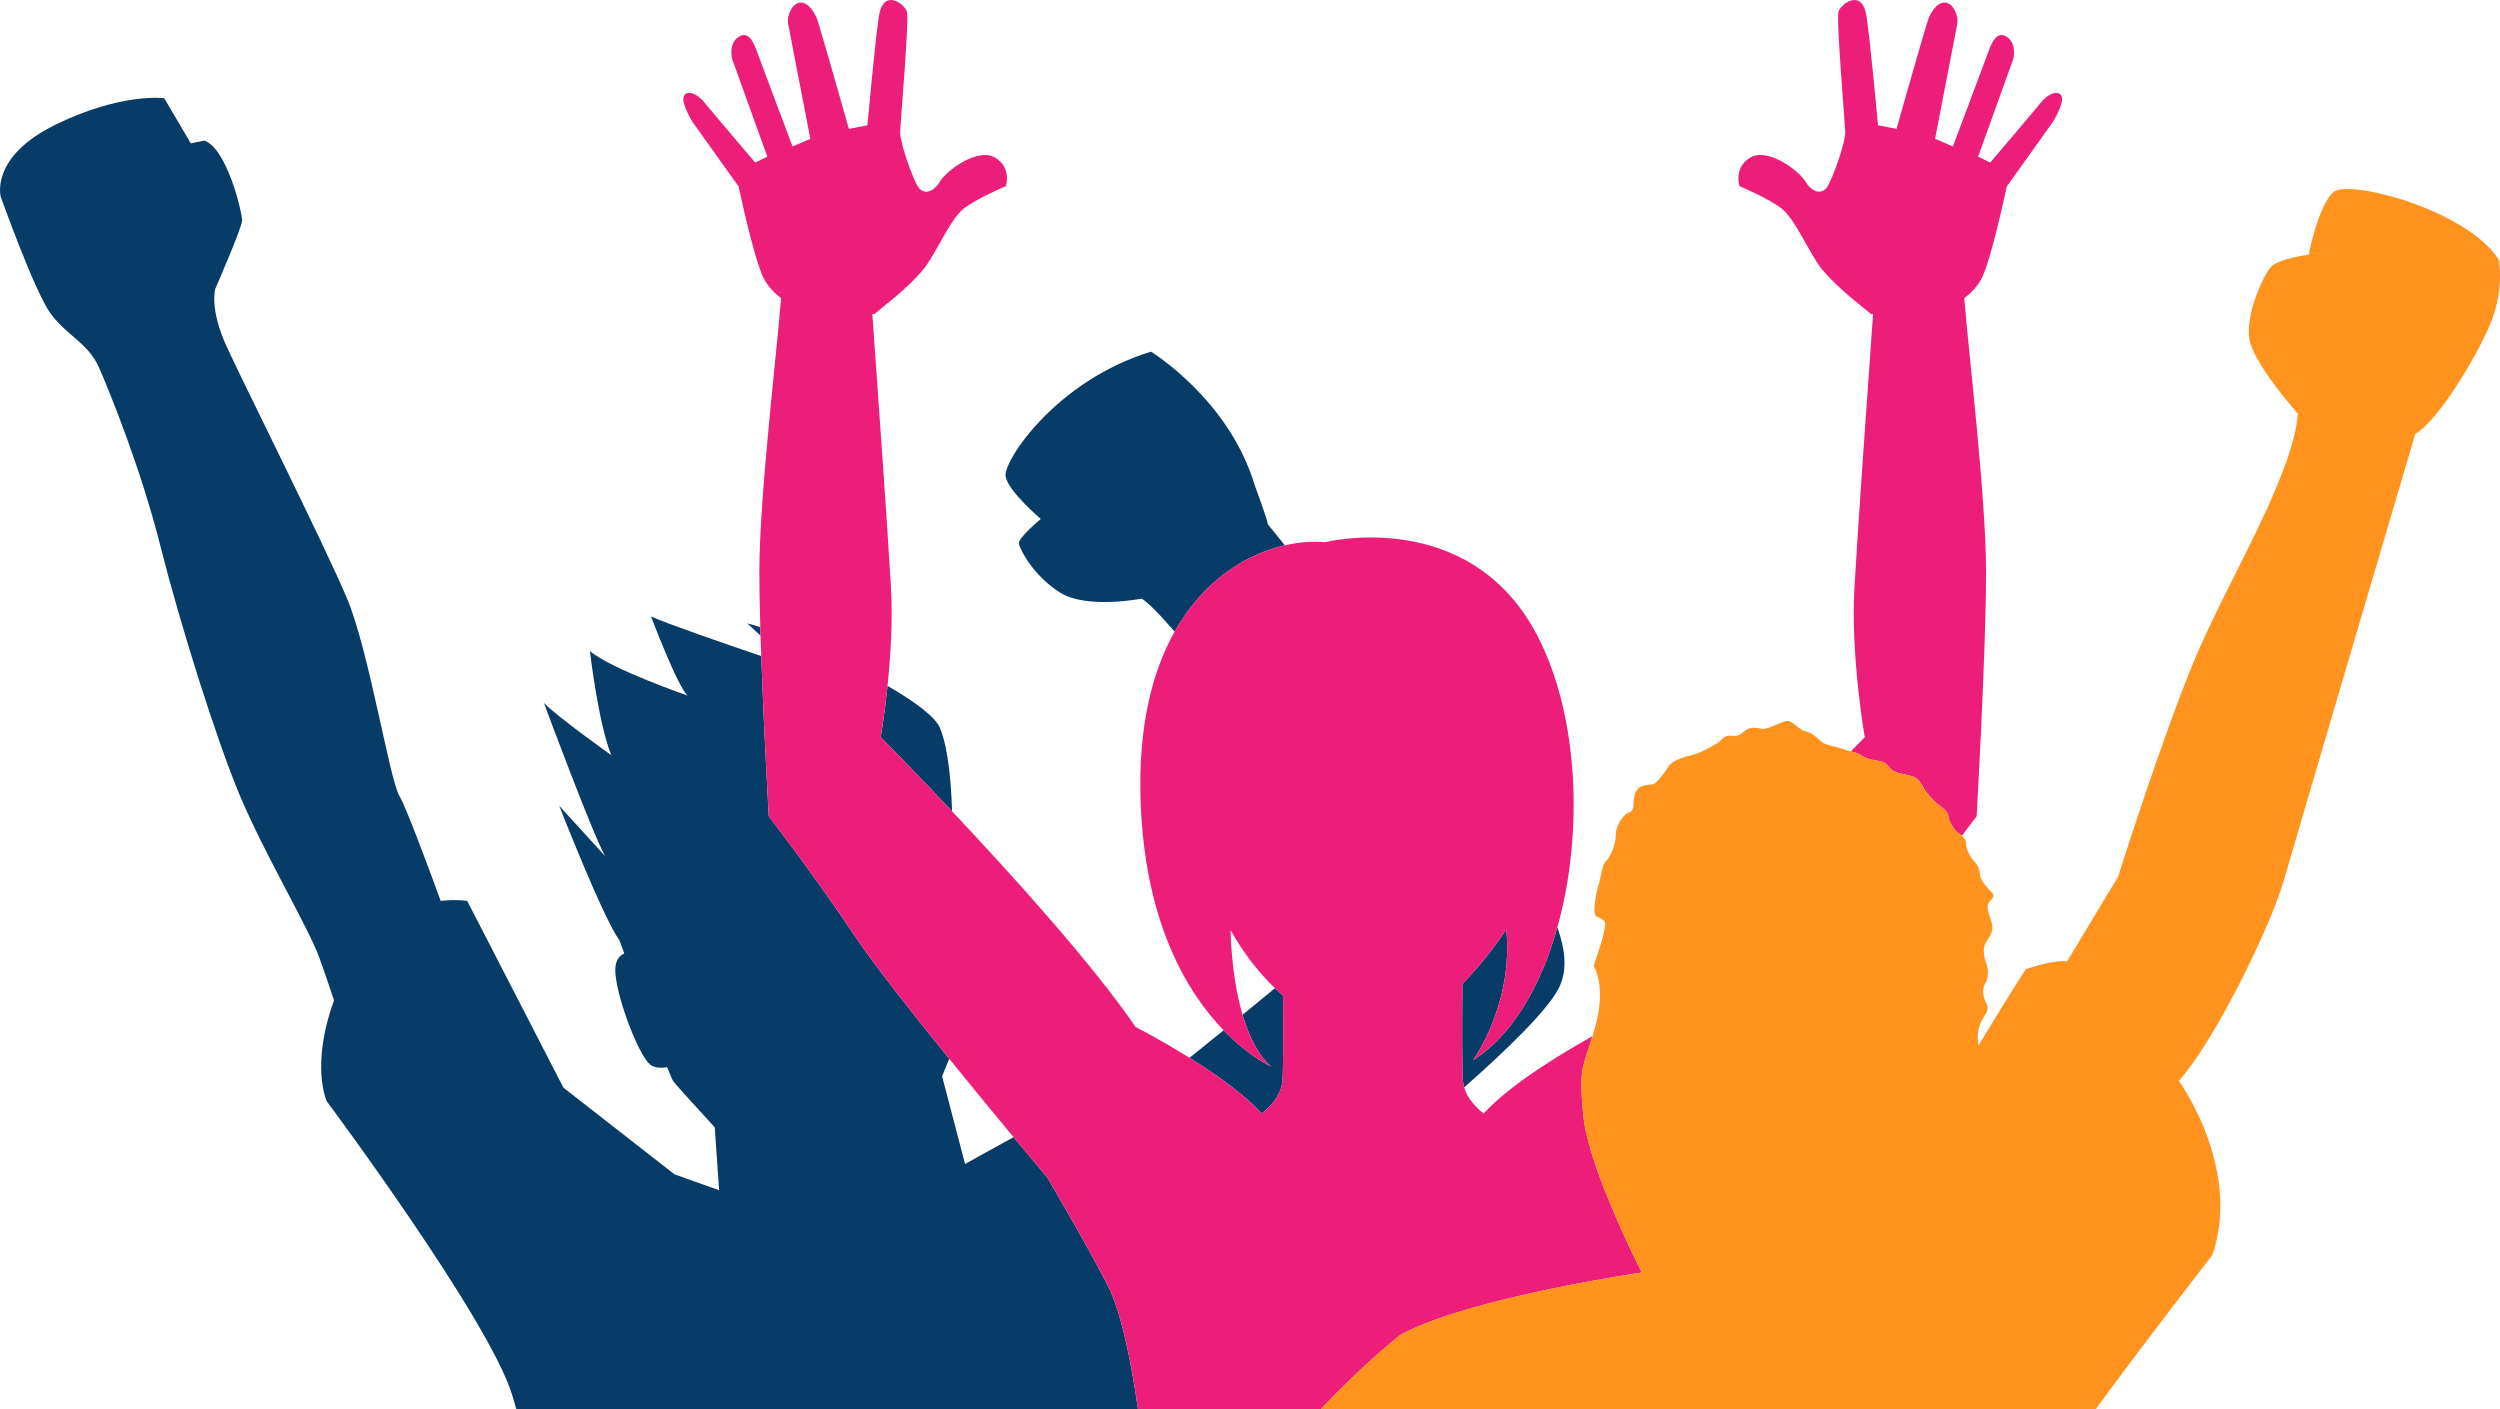 <svg version="1.1" id="图层_1" x="0px" y="0px" width="273.334px" height="154.094px" viewBox="0 0 273.334 154.094" enable-background="new 0 0 273.334 154.094" xml:space="preserve" xmlns="http://www.w3.org/2000/svg" xmlns:xlink="http://www.w3.org/1999/xlink" xmlns:xml="http://www.w3.org/XML/1998/namespace">
  <path fill="#073C68" d="M140.476,59.62c-1.152-1.431-1.846-2.284-1.846-2.284c-0.162-0.824-1.473-4.358-1.473-4.358
	c-2.827-9.353-11.314-14.528-11.314-14.528c-10.388,3.155-16.222,12.016-15.896,13.665c0.326,1.649,3.849,4.623,3.849,4.623
	s-2.523,2.089-2.401,2.708c0.123,0.618,1.54,3.458,4.479,5.325c2.938,1.866,8.943,0.68,8.943,0.68
	c0.604,0.334,1.97,1.693,3.61,3.611C131.621,63.375,136.336,60.569,140.476,59.62z" class="color c1"/>
  <path fill="#073C68" d="M161.051,115.916c0,0,4.458-6.104,3.636-14.331c0,0-1.805,2.923-4.801,5.992
	c-0.033,4.385-0.046,9.534,0.068,10.669c0.023,0.223,0.068,0.436,0.13,0.641c4.505-3.97,9.519-8.756,10.517-11.217
	c0.744-1.83,0.521-3.928-0.332-6.275C168.474,107.795,165.358,113.186,161.051,115.916z" class="color c1"/>
  <path fill="#073C68" d="M137.944,121.743c0,0,2.057-1.438,2.262-3.497c0.104-1.023,0.104-5.33,0.078-9.387
	c-0.295-0.26-0.592-0.535-0.887-0.821c-0.975,0.804-2.213,1.825-3.543,2.913c0.655,2.238,1.639,4.355,3.118,5.65
	c0,0-2.375-1.045-5.188-3.957c-1.295,1.053-2.587,2.1-3.728,3.008C132.859,117.406,136.013,119.62,137.944,121.743z" class="color c1"/>
  <path fill="#073C68" d="M81.7,68.158c0,0,0.635,0.571,1.453,1.346c-0.009-0.313-0.019-0.623-0.027-0.932
	C82.551,68.381,82.065,68.238,81.7,68.158z" class="color c1"/>
  <path fill="#073C68" d="M104.092,88.698c-0.08-2.769-0.36-6.755-1.319-9.104c-0.501-1.227-2.803-2.907-5.734-4.604
	c-0.341,3.275-0.749,5.613-0.749,5.613S99.615,83.945,104.092,88.698z" class="color c1"/>
  <path fill="#073C68" d="M121.077,140.464c-2.674-5.144-6.582-11.726-6.582-11.726s-1.486-1.766-3.679-4.407
	c-2.726,1.492-5.304,2.933-5.304,2.933l-2.51-9.592c0.29-0.686,0.552-1.324,0.782-1.908c-4.125-5.097-8.314-10.418-10.271-13.354
	c-4.526-6.789-9.463-13.166-9.463-13.166s-0.521-9.088-0.822-17.514c-3.933-1.335-10.45-3.582-12.05-4.336
	c0,0,2.896,7.686,4.007,8.66c0,0-8.275-2.861-10.688-4.862c0,0,0.936,7.982,2.339,11.375c0,0-5.763-4.092-7.367-5.702
	c0,0,5.493,14.791,6.706,16.753l-5.035-5.521c0,0,4.825,12.353,6.567,14.67c0,0,0.21,0.57,0.547,1.483
	c-0.593,0.25-1.104,0.864-0.96,2.3c0.311,3.118,2.616,8.905,3.778,9.837c0.479,0.386,1.188,0.413,1.862,0.283
	c0.336,0.842,0.58,1.412,0.671,1.54c0.211,0.302,2.211,2.514,4.539,5.043l0.477,6.875l-4.869-1.729l-12.151-9.479L51.08,98.498
	c0,0-1.197-0.188-2.897,0c-1.549-4.243-3.809-10.296-4.502-11.446c-1.093-1.804-3.32-15.863-5.741-21.624
	c-2.425-5.762-11.213-23.296-13.145-27.503c-1.933-4.207-1.257-6.359-1.257-6.359s2.911-6.632,2.931-7.462
	c0.02-0.83-1.644-7.843-4.112-8.731l-1.501,0.297l-2.902-4.934c0,0-4.712-0.628-11.906,2.905c-7.193,3.532-5.968,7.877-5.968,7.877
	s3.7,10.373,5.461,12.778c1.761,2.405,4.124,3.223,5.301,5.928c1.179,2.703,4.564,11.023,6.691,19.46
	c2.126,8.438,6.104,21.143,8.704,27.327c2.6,6.187,7.418,14.319,8.593,17.482c0.558,1.498,1.183,3.351,1.689,4.888
	c-1.517,4.108-1.834,8.253-0.814,10.999c0,0,17.813,23.888,20.313,32.203c0.152,0.506,0.301,1.011,0.441,1.511h67.961
	C123.815,149.793,122.718,143.619,121.077,140.464z" class="color c1"/>
  <path fill="#ED1E79" d="M205.304,83.177c1.014,0.134,0.989,0.509,1.514,0.968c0.523,0.457,1.654,0.532,2.264,0.729
	c0.607,0.195,0.99,0.8,1.229,1.26c0.234,0.461,1.143,1.521,1.695,1.891c0.553,0.371,1.051,0.916,1.025,1.291
	c-0.024,0.377,0.681,1.469,0.912,1.64c0.107,0.08,0.34,0.222,0.557,0.416c0.993-1.323,1.613-2.126,1.613-2.126
	s1.029-17.896,1.029-26.741c0-8.135-1.91-23.9-2.379-29.903c0.68-0.524,1.416-1.237,1.891-2.156
	c1.078-2.081,2.75-10.054,2.75-10.054l5.02-7.025c0,0,1.217-1.929,1.006-2.754c-0.212-0.825-1.422-0.473-2.252,0.553
	c-0.828,1.025-5.58,6.608-5.58,6.608l-1.326-0.65l3.849-10.678c0,0,0.426-1.677-0.702-2.415c-1.128-0.736-1.686,0.691-2.082,1.787
	c-0.396,1.096-3.822,10.192-3.822,10.192l-1.947-0.828c0,0,2.311-11.969,2.442-12.642s-0.375-2.155-1.292-2.251
	c-0.918-0.095-1.561,1.037-1.832,1.654c-0.275,0.618-3.535,12.151-3.535,12.151l-2.021-0.395c0,0-0.777-8.536-1.239-11.813
	c-0.464-3.276-2.789-1.454-3.074-0.644c-0.283,0.812,0.693,12.028,0.731,13.194c0.037,1.167-1.435,5.267-2.011,6.063
	c-0.573,0.796-1.629,0.548-2.344-0.654c-0.717-1.202-4.084-3.705-5.981-2.637c-1.9,1.068-1.229,3.142-1.229,3.142
	s3.278,1.382,4.631,2.471c1.354,1.088,2.655,4.068,3.918,5.977c1.26,1.91,4.39,4.352,4.39,4.352l1.444,1.191l0.223-0.02
	c-0.506,7.051-1.719,24.208-2.043,30.035c-0.41,7.405,1.133,16.25,1.133,16.25s-0.563,0.564-1.52,1.545
	c0.422,0.107,0.791,0.203,0.963,0.336C203.623,82.725,204.291,83.042,205.304,83.177z" class="color c2"/>
  <path fill="#ED1E79" d="M93.514,102.409c1.957,2.936,6.146,8.258,10.271,13.354c2.553,3.15,5.073,6.209,7.031,8.567
	c2.192,2.644,3.679,4.407,3.679,4.407s3.908,6.582,6.582,11.726c1.641,3.155,2.738,9.329,3.343,13.63h19.976
	c4.744-5.045,8.707-8.142,8.707-8.142c7.463-4.076,26.403-6.819,26.403-6.819s-5.843-11.39-6.394-17.14
	c-0.51-5.3-0.073-5.162,1.005-8.698c-3.021,1.676-8.918,5.169-11.9,8.448c0,0-1.635-1.147-2.133-2.856
	c-0.062-0.205-0.106-0.418-0.13-0.641c-0.114-1.135-0.102-6.284-0.068-10.669c2.996-3.069,4.801-5.992,4.801-5.992
	c0.822,8.228-3.635,14.331-3.635,14.331c4.309-2.73,7.422-8.121,9.217-14.521c2.891-10.312,2.346-23.25-2.223-31.966
	C160.64,55.303,144.87,59.28,144.87,59.28c-1.301-0.123-2.807-0.025-4.396,0.34c-4.139,0.95-8.854,3.755-12.049,9.442
	c-2.45,4.359-4.008,10.404-3.715,18.622c0.477,13.362,5.19,20.943,9.072,24.961c2.813,2.914,5.189,3.959,5.189,3.959
	c-1.479-1.297-2.464-3.414-3.119-5.651c-1.288-4.397-1.305-9.263-1.305-9.263c1.473,2.644,3.149,4.709,4.85,6.35
	c0.295,0.286,0.591,0.563,0.886,0.822c0.024,4.056,0.024,8.361-0.078,9.386c-0.205,2.06-2.263,3.497-2.263,3.497
	c-1.931-2.123-5.084-4.337-7.888-6.09c-3.17-1.981-5.893-3.371-5.893-3.371c-4.741-6.928-13.606-16.725-20.071-23.584
	c-4.477-4.752-7.803-8.096-7.803-8.096s0.408-2.336,0.749-5.612c0.321-3.098,0.585-7.036,0.385-10.636
	c-0.327-5.827-1.54-22.984-2.045-30.035l0.224,0.02l1.443-1.191c0,0,3.128-2.441,4.391-4.352c1.262-1.909,2.564-4.889,3.917-5.977
	c1.351-1.089,4.632-2.471,4.632-2.471s0.669-2.073-1.229-3.142c-1.9-1.068-5.269,1.435-5.982,2.637
	c-0.715,1.202-1.771,1.45-2.346,0.654c-0.574-0.795-2.047-4.895-2.009-6.063c0.037-1.167,1.016-12.383,0.731-13.194
	c-0.284-0.81-2.611-2.632-3.075,0.644c-0.462,3.276-1.238,11.813-1.238,11.813l-2.021,0.395c0,0-3.26-11.533-3.534-12.151
	c-0.274-0.617-0.915-1.749-1.833-1.654c-0.916,0.096-1.424,1.579-1.292,2.251c0.132,0.672,2.444,12.642,2.444,12.642l-1.948,0.828
	c0,0-3.428-9.096-3.823-10.192c-0.396-1.096-0.954-2.523-2.082-1.787c-1.127,0.738-0.701,2.415-0.701,2.415l3.847,10.678
	l-1.324,0.65c0,0-4.754-5.583-5.583-6.608c-0.829-1.026-2.038-1.378-2.249-0.553c-0.213,0.825,1.003,2.754,1.003,2.754l5.02,7.025
	c0,0,1.671,7.973,2.748,10.054c0.478,0.919,1.214,1.632,1.892,2.156c-0.467,6.003-2.377,21.768-2.377,29.903
	c0,1.74,0.042,3.834,0.104,6.07c0.009,0.309,0.019,0.619,0.027,0.932c0.022,0.732,0.048,1.476,0.075,2.225
	c0.301,8.425,0.822,17.514,0.822,17.514S88.987,95.62,93.514,102.409z" class="color c2"/>
  <path fill="#FF931E" d="M273.187,28.379c-3.439-5.429-16.457-8.853-18.092-7.362c-1.632,1.492-2.676,6.824-2.676,6.824
	s-3.406,0.438-4.206,1.43c-0.8,0.991-2.667,5.001-2.292,7.716c0.373,2.713,5.316,8.245,5.316,8.245
	c-0.565,6.829-7.534,18.033-11.121,26.484c-3.584,8.451-8.543,24.146-8.543,24.146l-5.574,9.252
	c-1.563-0.215-4.501,0.854-4.501,0.854c-0.884,1.253-5.179,8.324-5.179,8.324s-0.271-1.241,0.18-2.345
	c0.451-1.104,1.098-1.377,0.691-2.178c-0.403-0.803-0.5-1.697-0.131-2.252c0.371-0.553,0.33-1.623,0.123-2.17
	c-0.209-0.546-0.535-1.613,0.006-2.399s0.756-1.293,0.58-2.022c-0.175-0.729-0.529-1.419-0.449-1.969
	c0.082-0.551,1.035-0.82,0.449-1.393c-0.584-0.572-1.141-1.232-1.262-1.75c-0.121-0.521-0.068-0.983-0.564-1.527
	s-0.998-1.378-0.976-2.043c0.011-0.357-0.22-0.651-0.47-0.875c-0.217-0.194-0.448-0.336-0.557-0.416
	c-0.231-0.17-0.938-1.264-0.912-1.639c0.023-0.377-0.473-0.922-1.025-1.291c-0.554-0.371-1.461-1.431-1.695-1.892
	c-0.236-0.46-0.619-1.063-1.229-1.26s-1.739-0.271-2.264-0.729c-0.523-0.457-0.5-0.832-1.514-0.967
	c-1.013-0.135-1.681-0.453-1.986-0.691c-0.172-0.135-0.541-0.229-0.963-0.336c-0.334-0.086-0.701-0.18-1.039-0.309
	c-0.771-0.292-1.633-0.3-2.162-0.75c-0.526-0.447-1.022-0.992-1.748-1.13c-0.725-0.136-1.43-1.228-2.035-1.135
	s-2.129,0.946-2.68,0.866c-0.551-0.082-1.073-0.25-1.649,0.045c-0.575,0.295-0.742,0.818-1.668,0.711
	c-0.927-0.106-0.894,0.385-1.841,0.943c-0.949,0.56-1.869,1.03-2.592,1.184c-0.722,0.152-2.104,0.572-2.504,1.211
	c-0.396,0.641-1.252,1.806-1.686,1.955c-0.432,0.148-1.505-0.1-1.928,0.917c-0.424,1.016,0.049,1.937-0.701,2.176
	c-0.75,0.237-1.486,1.633-1.451,2.414c0.038,0.78-0.521,2.425-1.023,2.84c-0.502,0.414-0.574,1.736-0.897,2.785
	c-0.321,1.048-0.511,2.524-0.388,3.045c0.119,0.519,1.219,0.392,1.141,1.231c-0.078,0.838-0.555,2.318-0.555,2.318l-0.7,2.176
	c0,0,1.438,2.097,0.153,6.678c-0.099,0.356-0.192,0.674-0.283,0.973c-1.078,3.536-1.514,3.398-1.006,8.698
	c0.552,5.75,6.395,17.14,6.395,17.14s-18.941,2.743-26.404,6.819c0,0-3.961,3.097-8.705,8.142h84.725
	c5.472-7.503,12.768-16.871,12.768-16.871c3.256-9.519-3.666-19.048-3.666-19.048c3.887-4.319,10.006-16.758,11.514-22.036
	c1.508-5.277,14.336-48.696,14.336-48.696c2.328-1.268,6.539-8.078,8.177-11.969C273.884,31.582,273.187,28.379,273.187,28.379z" class="color c3"/>
</svg>